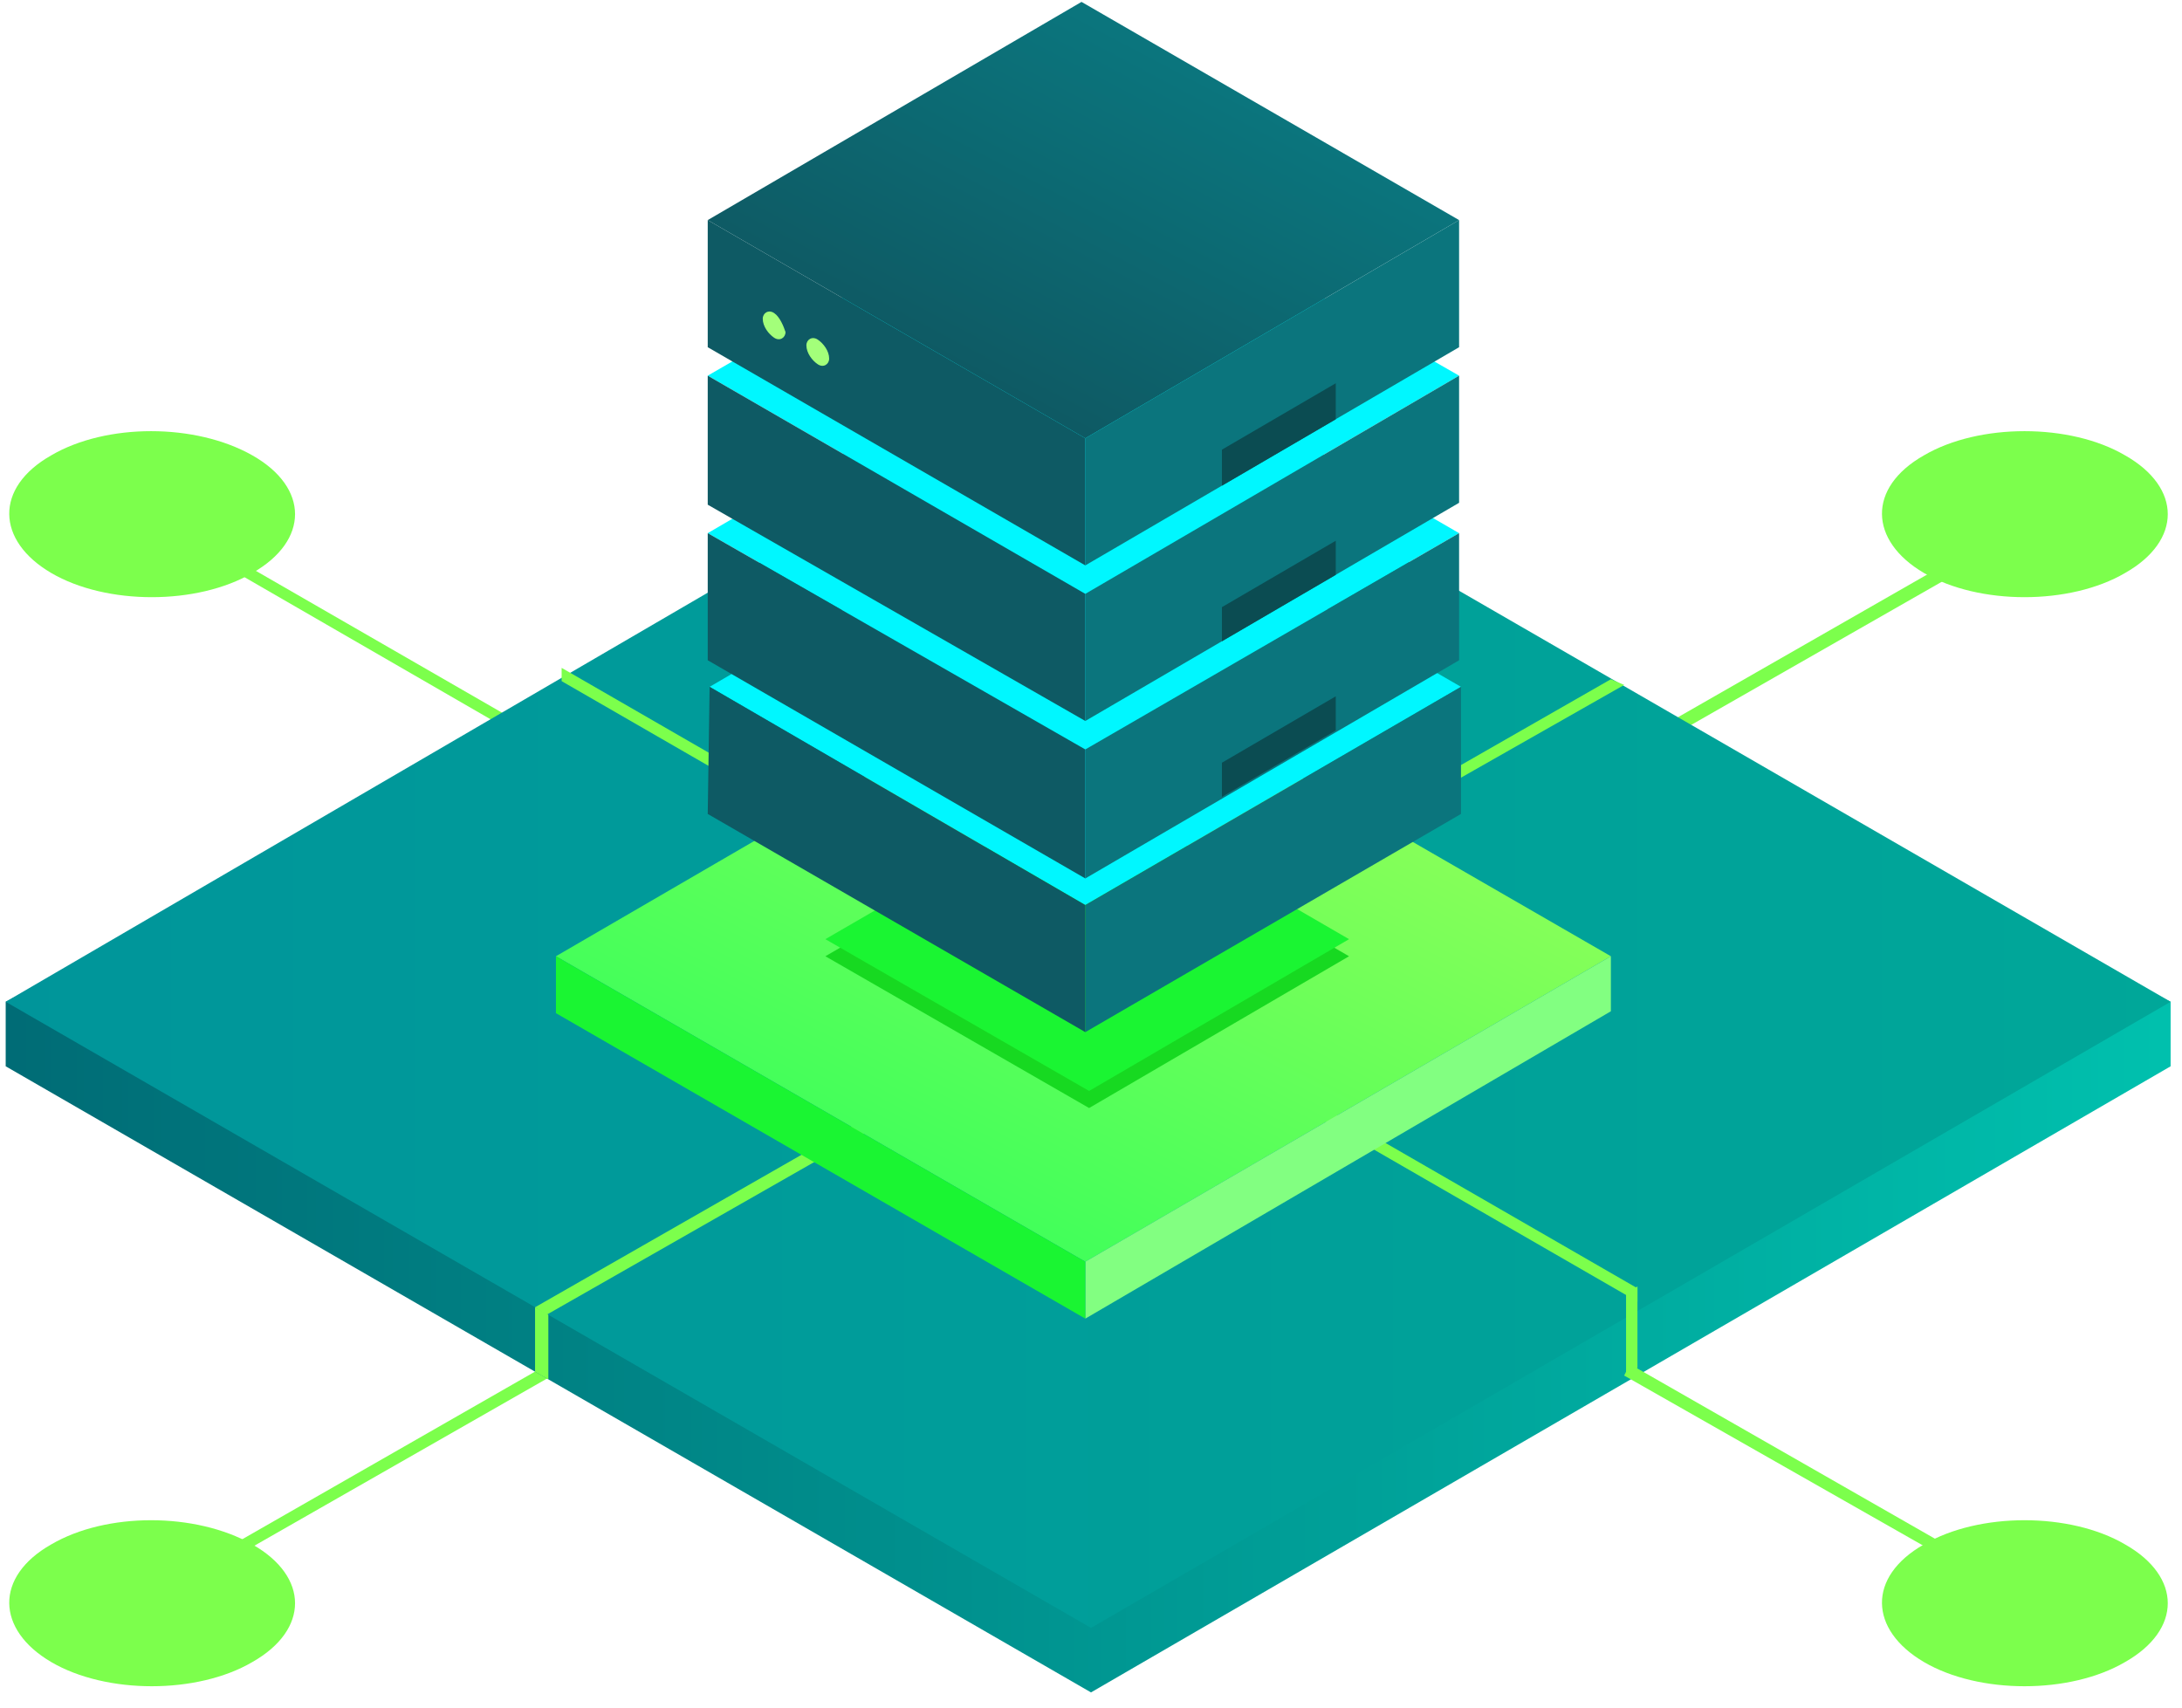 <svg width="115" height="90" xmlns="http://www.w3.org/2000/svg"><desc>Created with Sketch.</desc><defs><linearGradient x1="-.031%" y1="50.039%" x2="99.965%" y2="50.039%" id="a"><stop stop-color="#006B75" offset="0%"/><stop stop-color="#00C1AE" offset="100%"/></linearGradient><linearGradient x1="-.031%" y1="50.013%" x2="99.965%" y2="50.013%" id="b"><stop stop-color="#00959A" offset="0%"/><stop stop-color="#00A799" offset="100%"/></linearGradient><linearGradient x1="73.423%" y1="24.198%" x2="25.863%" y2="76.688%" id="c"><stop stop-color="#85FF59" offset="0%"/><stop stop-color="#43FF5A" offset="100%"/></linearGradient><linearGradient x1="73.406%" y1="24.235%" x2="25.836%" y2="76.585%" id="d"><stop stop-color="#0B757D" offset="0%"/><stop stop-color="#0E5A64" offset="100%"/></linearGradient></defs><g fill="none" fill-rule="evenodd"><path fill="#7CFF4C" d="M107.3 27l.4.6L8.1 84.5v-.7zM8.3 27.1l-.3.5 21.3 12.3v-.7z"/><path fill="url(#a)" d="M114.4 56.2l-56.9 33-57.2-33v-3.4l56.8-29.7 57.3 29.7z"/><path fill="url(#b)" d="M114.4 52.8l-56.9 33-57.2-33 56.8-33.1z"/><path fill="#7CFF4C" d="M29.6 35.2v.7l56.7 32.7v-.7zM85.9 71.9l-.3.6 21.1 12v-.7zM45.5 59l.3.6-17 9.7-.6-.4zM84.9 35.8l.7.3L71.7 44l-.6-.3z"/><path fill="url(#c)" d="M84.9 50.4L57.2 66.5 29.3 50.4 57 34.3z"/><path fill="#82FF81" d="M84.9 50.4v2.9L57.2 69.5v-3z"/><path fill="#1AF532" d="M57.2 66.5v3L29.3 53.4v-3z"/><path fill="#17D921" d="M71.1 50.4l-13.7 8-13.9-8 13.8-8z"/><path fill="#1AF532" d="M71.1 49.5l-13.7 8-13.9-8 13.8-8z"/><path d="M13.3 81.4c3 1.7 3 4.5 0 6.2-2.9 1.7-7.7 1.7-10.6 0-2.9-1.7-3-4.5 0-6.2 2.9-1.7 7.6-1.7 10.6 0zM13.3 24c3 1.7 3 4.5 0 6.2-2.9 1.7-7.7 1.7-10.6 0-2.9-1.7-3-4.5 0-6.2 2.9-1.7 7.6-1.7 10.6 0zM112 24c3 1.7 3 4.5 0 6.2-2.9 1.7-7.7 1.7-10.6 0-2.9-1.7-3-4.5 0-6.2 2.9-1.7 7.7-1.7 10.6 0zM112 81.4c3 1.7 3 4.5 0 6.2-2.9 1.7-7.7 1.7-10.6 0-2.9-1.7-3-4.5 0-6.2 2.9-1.7 7.7-1.7 10.6 0zM85.7 72.5l.6-.4v-4.3l-.6.4v4.3c-.1 0-.1 0 0 0zM28.2 68.9V72.3l.7.4v-3.4z" fill="#7CFF4C"/><path fill="#00F7FF" d="M77 36.2L57.2 47.7 37.4 36.2l19.7-11.5z"/><path fill="#0B757D" d="M77 36.2v6.7L57.2 54.4v-6.7z"/><path fill="#0E5A64" d="M57.2 47.7v6.7L37.3 42.9l.1-6.7z"/><path fill="#00F7FF" d="M76.9 28.1L57.2 39.5 37.3 28.1 57 16.6z"/><path fill="#0B757D" d="M76.9 28.1v6.7L57.2 46.3v-6.8z"/><path fill="#0E5A64" d="M57.2 39.5v6.8L37.3 34.8v-6.7z"/><path fill="#00F7FF" d="M76.9 19.8L57.2 31.3 37.3 19.8 57 8.4z"/><path fill="#0B757D" d="M76.9 19.8v6.7L57.2 38v-6.7z"/><path fill="#0E5A64" d="M57.2 31.3V38L37.3 26.6v-6.8z"/><path fill="url(#d)" d="M76.9 11.6L57.2 23.1 37.3 11.6 57 .1z"/><path fill="#0B757D" d="M76.9 11.6v6.7L57.2 29.8v-6.7z"/><path fill="#0E5A64" d="M57.2 23.1v6.7L37.3 18.3v-6.7z"/><path d="M40.8 16.5c-.3-.2-.6 0-.6.3 0 .4.3.8.6 1 .3.2.6 0 .6-.3-.1-.3-.3-.8-.6-1M43.1 17.9c-.3-.2-.6 0-.6.3 0 .4.3.8.6 1 .3.2.6 0 .6-.3 0-.4-.3-.8-.6-1" fill="#A3FF7A"/><path fill="#0B4C52" d="M70.4 36.7l-6 3.5V42l6-3.5v-1.8M70.4 28.5l-6 3.5v1.8l6-3.5v-1.8M70.4 20.2l-6 3.5v1.9l6-3.5v-1.9"/></g></svg>
